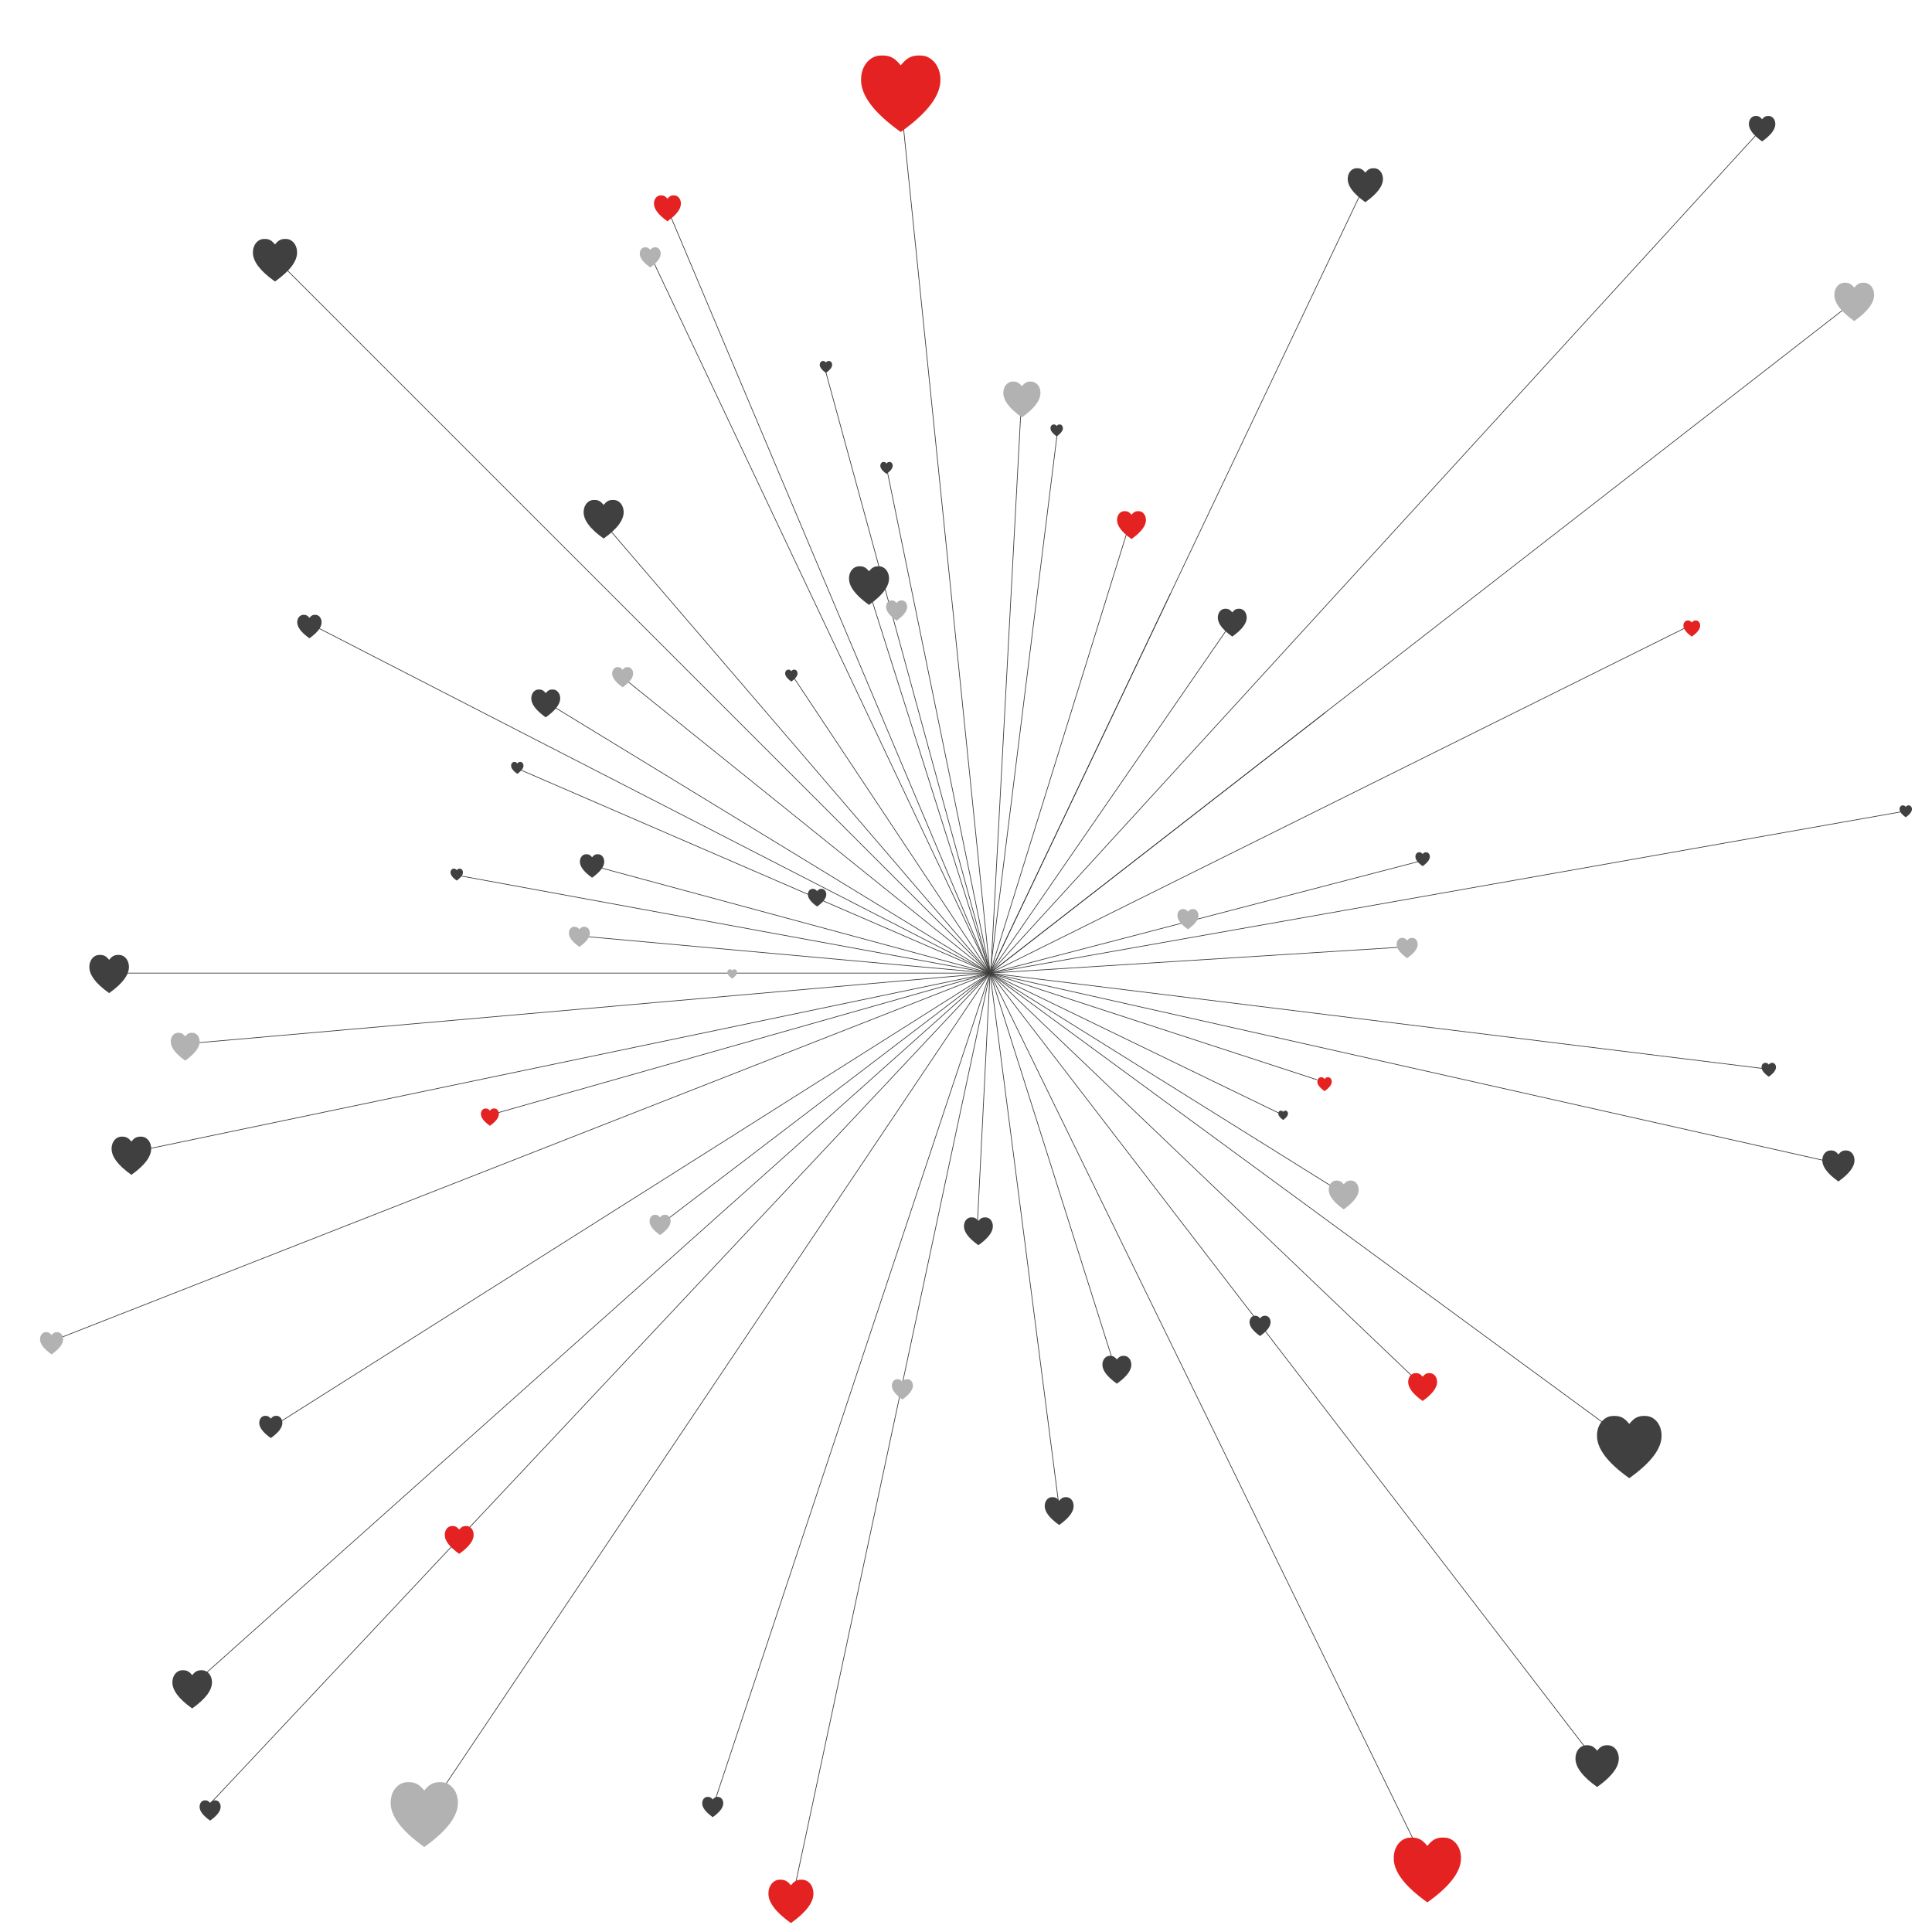 <svg viewBox="0 0 1000 1000" xmlns="http://www.w3.org/2000/svg"><g fill="none" stroke="#3c3c3b" stroke-miterlimit="10" stroke-width=".36"><path d="m53.19 503.68h459.25"/><path d="m99.59 539.97 412.85-36.3"/><path d="m67.03 596.67 445.41-92.99"/><path d="m512.44 503.68 475.83-84.24"/><path d="m26.88 694.13 485.61-190.45"/><path d="m512.44 503.7 194.67-409.46"/><path d="m140.64 738.71 371.8-235.03"/><path d="m512.44 503.68 449.1-349.19"/><path d="m98.56 873.2 413.88-369.52"/><path d="m107.51 934.92 404.93-431.24"/><path d="m219.78 939.81 292.63-436.11"/><path d="m512.44 503.68-142.95 430.05"/><path d="m512.44 503.68-6.61 131.31"/><path d="m465.7 47.12 46.74 456.56"/><path d="m512.44 503.68 227.24 465.12"/><path d="m512.44 503.68 312.98 407.17"/><path d="m512.44 503.68 331.43 243.06"/><path d="m512.44 503.68 184.43 115.1"/><path d="m914.54 553.31-402.1-49.63"/><path d="m512.44 503.68 149.87 72.62"/><path d="m512.44 503.68 169.25 55.2"/><path d="m738.7 444.76-226.26 58.92"/><path d="m876.71 322.78-364.24 180.9"/><path d="m686.05 368.75-173.61 134.9"/><path d="m912.41 66.13-399.97 437.54"/><path d="m512.44 503.68-170.24 129.87"/><path d="m639.1 319.91-126.66 183.74"/><path d="m605.78 307.33-93.34 196.34"/><path d="m584.73 270.99-72.29 232.68"/><path d="m547.62 221.18-35.18 282.49"/><path d="m512.44 503.68-204.62-238.45"/><path d="m512.43 503.64-175.79-371.44"/><path d="m512.42 503.68-167.74-397.49"/><path d="m512.8 503.87 16.08-299.83"/><path d="m512.44 503.59-53.51-261.2"/><path d="m512.44 503.59-86.03-314.79"/><path d="m512.43 503.64-64.41-203.34"/><path d="m576.85 707.01-64.41-203.34"/><path d="m512.44 503.66-205.91-55.66"/><path d="m512.44 503.68-214.07-19.37"/><path d="m726.95 490.14-214.51 13.54"/><path d="m512.44 503.68-276.77-50.82"/><path d="m548.58 783.03-36.14-279.35"/><path d="m512.44 503.68-244.69-105.91"/><path d="m512.44 503.67-352.26-180.97"/><path d="m512.44 503.67-228.97-139.79"/><path d="m512.44 503.68-258.08 73.22"/><path d="m512.44 503.68 226 215.79"/><path d="m950.04 602.01-437.6-98.33"/><path d="m512.44 503.67-103.37 483.98"/><path d="m512.44 503.68-188.53-151.76"/><path d="m512.44 503.68-369.4-369.4"/><path d="m512.44 503.67-102.96-155.02"/></g><path d="m61.19 494.25c.29 0 .6.02.93.05 2.01.2 4.32 2.06 4.61 5.63v1.19c-.27 3.41-2.81 7.63-10.24 12.91-7.43-5.28-9.98-9.49-10.23-12.91v-1.19c.28-3.56 2.6-5.43 4.6-5.63.33-.03.64-.05.92-.05 2.33 0 3.43 1.01 4.71 2.55 1.27-1.54 2.39-2.55 4.7-2.55" fill="#404041"/><path d="m72.7 588.31c.29 0 .6.02.93.05 2.01.2 4.32 2.06 4.61 5.63v1.19c-.27 3.41-2.81 7.63-10.24 12.91-7.43-5.28-9.98-9.49-10.23-12.91v-1.19c.28-3.56 2.6-5.43 4.6-5.63.33-.03.64-.05.92-.05 2.33 0 3.43 1.01 4.71 2.55 1.27-1.54 2.39-2.55 4.7-2.55" fill="#404041"/><path d="m142.91 732.82c.17 0 .35 0 .54.03 1.17.12 2.52 1.2 2.69 3.28v.69c-.16 1.99-1.64 4.45-5.97 7.53-4.33-3.08-5.82-5.54-5.97-7.53v-.69c.16-2.08 1.52-3.17 2.68-3.28.19-.02.37-.03.54-.03 1.36 0 2 .59 2.75 1.49.74-.9 1.39-1.49 2.74-1.49" fill="#404041"/><path d="m241.11 789.86c.21 0 .44.01.68.03 1.47.15 3.15 1.5 3.36 4.1v.87c-.19 2.49-2.05 5.56-7.47 9.41-5.42-3.85-7.27-6.92-7.46-9.41v-.87c.2-2.6 1.9-3.96 3.36-4.1.24-.02.46-.03.67-.03 1.7 0 2.5.74 3.43 1.86.93-1.12 1.74-1.86 3.43-1.86" fill="#e42221"/><path d="m99.28 534.56c.21 0 .44.01.68.03 1.47.15 3.15 1.5 3.36 4.1v.87c-.19 2.49-2.05 5.56-7.47 9.41-5.42-3.85-7.27-6.92-7.46-9.41v-.87c.2-2.6 1.9-3.96 3.36-4.1.24-.02.46-.03.67-.03 1.7 0 2.5.74 3.43 1.86.93-1.12 1.74-1.86 3.43-1.86" fill="#b2b2b2"/><path d="m285.9 356.89c.21 0 .44.01.68.03 1.47.15 3.15 1.5 3.36 4.1v.87c-.19 2.49-2.05 5.56-7.47 9.41-5.42-3.85-7.27-6.92-7.46-9.41v-.87c.2-2.6 1.9-3.96 3.36-4.1.24-.02.46-.03.67-.03 1.7 0 2.5.74 3.43 1.86.93-1.12 1.74-1.86 3.43-1.86" fill="#404041"/><path d="m317.19 258.76c.29 0 .61.02.94.05 2.03.2 4.37 2.08 4.66 5.69v1.2c-.27 3.45-2.84 7.71-10.35 13.05-7.51-5.34-10.08-9.6-10.34-13.05v-1.2c.28-3.6 2.63-5.48 4.65-5.69.33-.03.64-.05.93-.05 2.35 0 3.47 1.02 4.76 2.58 1.29-1.55 2.41-2.58 4.75-2.58" fill="#404041"/><path d="m454.55 293.1c.29 0 .61.02.94.05 2.03.2 4.37 2.08 4.66 5.69v1.2c-.27 3.45-2.84 7.71-10.35 13.05-7.51-5.34-10.08-9.6-10.34-13.05v-1.2c.28-3.6 2.63-5.48 4.65-5.69.33-.03.64-.05.93-.05 2.35 0 3.47 1.02 4.76 2.58 1.29-1.55 2.41-2.58 4.75-2.58" fill="#404041"/><path d="m589.09 264.58c.21 0 .44.01.68.03 1.47.15 3.15 1.5 3.36 4.1v.87c-.19 2.49-2.05 5.56-7.47 9.42-5.42-3.85-7.28-6.93-7.46-9.42v-.87c.2-2.6 1.9-3.96 3.36-4.1.24-.02.46-.03.67-.03 1.7 0 2.5.74 3.43 1.86.93-1.12 1.74-1.86 3.43-1.86" fill="#e42221"/><path d="m533.33 197.5c.27 0 .56.02.87.04 1.88.19 4.05 1.93 4.32 5.28v1.11c-.25 3.2-2.63 7.15-9.6 12.1-6.96-4.95-9.35-8.9-9.59-12.1v-1.11c.26-3.34 2.44-5.09 4.32-5.28.31-.03.6-.04.87-.04 2.18 0 3.22.95 4.41 2.39 1.2-1.44 2.24-2.39 4.41-2.39" fill="#b2b2b2"/><path d="m475.63 28.71c.58 0 1.2.03 1.86.09 4.03.4 8.66 4.13 9.24 11.27v2.38c-.53 6.84-5.63 15.28-20.51 25.86-14.88-10.59-19.98-19.02-20.5-25.86v-2.38c.56-7.14 5.21-10.87 9.22-11.27.66-.06 1.28-.09 1.85-.09 4.66 0 6.88 2.03 9.43 5.11 2.55-3.08 4.78-5.11 9.42-5.11" fill="#e42221"/><path d="m414.72 972.92c.33 0 .68.02 1.05.05 2.28.23 4.91 2.34 5.24 6.39v1.35c-.3 3.88-3.19 8.66-11.63 14.67-8.44-6-11.33-10.79-11.63-14.67v-1.35c.32-4.05 2.95-6.16 5.23-6.39.38-.03.72-.05 1.05-.05 2.64 0 3.9 1.15 5.35 2.9 1.45-1.75 2.71-2.9 5.34-2.9" fill="#e42221"/><path d="m551.66 774.93c.21 0 .44.01.68.03 1.47.15 3.15 1.5 3.36 4.1v.87c-.19 2.49-2.05 5.56-7.47 9.41-5.42-3.85-7.27-6.92-7.46-9.41v-.87c.2-2.6 1.9-3.96 3.36-4.1.24-.02.46-.03.67-.03 1.7 0 2.5.74 3.43 1.86.93-1.12 1.74-1.86 3.43-1.86" fill="#404041"/><path d="m581.52 701.78c.21 0 .44.01.68.03 1.47.15 3.15 1.5 3.36 4.1v.87c-.19 2.49-2.05 5.56-7.47 9.41-5.42-3.85-7.27-6.92-7.46-9.41v-.87c.2-2.6 1.9-3.96 3.36-4.1.24-.02.46-.03.67-.03 1.7 0 2.5.74 3.43 1.86.93-1.12 1.74-1.86 3.43-1.86" fill="#404041"/><path d="m739.78 710.73c.21 0 .44.01.68.03 1.47.15 3.15 1.5 3.36 4.1v.87c-.19 2.49-2.05 5.56-7.47 9.41-5.42-3.85-7.27-6.92-7.46-9.41v-.87c.2-2.6 1.9-3.96 3.36-4.1.24-.02.46-.03.67-.03 1.7 0 2.5.74 3.43 1.86.93-1.12 1.74-1.86 3.43-1.86" fill="#e42221"/><path d="m687.3 557.57c.11 0 .22 0 .34.02.73.07 1.58.75 1.68 2.05v.43c-.1 1.24-1.02 2.78-3.73 4.7-2.71-1.93-3.64-3.46-3.73-4.7v-.43c.1-1.3.95-1.98 1.68-2.05.12-.01.23-.02.34-.02.85 0 1.25.37 1.72.93.46-.56.87-.93 1.71-.93" fill="#e42221"/><path d="m917.22 550.11c.11 0 .22 0 .34.02.73.07 1.58.75 1.68 2.05v.43c-.1 1.24-1.02 2.78-3.73 4.7-2.71-1.93-3.64-3.46-3.73-4.7v-.43c.1-1.3.95-1.98 1.68-2.05.12-.01.23-.02.34-.02.85 0 1.25.37 1.72.93.46-.56.87-.93 1.71-.93" fill="#404041"/><path d="m738.06 441.12c.11 0 .22 0 .34.02.73.07 1.58.75 1.68 2.05v.43c-.1 1.24-1.02 2.78-3.73 4.7-2.71-1.93-3.64-3.46-3.73-4.7v-.43c.1-1.3.95-1.98 1.68-2.05.12-.01.23-.02.34-.02.85 0 1.25.37 1.72.93.46-.56.87-.93 1.71-.93" fill="#404041"/><path d="m641.24 315.09c.21 0 .44.01.68.03 1.47.15 3.15 1.5 3.36 4.1v.87c-.19 2.49-2.05 5.56-7.47 9.41-5.42-3.85-7.27-6.92-7.46-9.41v-.87c.2-2.6 1.9-3.96 3.36-4.1.24-.02.46-.03.67-.03 1.7 0 2.5.74 3.43 1.86.93-1.12 1.74-1.86 3.43-1.86" fill="#404041"/><path d="m831.82 903.33c.32 0 .66.02 1.01.05 2.2.22 4.73 2.26 5.04 6.15v1.3c-.29 3.74-3.07 8.34-11.2 14.12-8.13-5.78-10.91-10.39-11.19-14.12v-1.3c.31-3.9 2.84-5.94 5.03-6.15.36-.03.7-.05 1.01-.05 2.54 0 3.76 1.11 5.15 2.79 1.39-1.68 2.61-2.79 5.14-2.79" fill="#404041"/><path d="m509.85 630.11c.21 0 .44.01.68.03 1.47.15 3.15 1.5 3.36 4.1v.87c-.19 2.49-2.05 5.56-7.47 9.41-5.42-3.85-7.27-6.92-7.46-9.41v-.87c.2-2.6 1.9-3.96 3.36-4.1.24-.02.46-.03.67-.03 1.7 0 2.5.74 3.43 1.86.93-1.12 1.74-1.86 3.43-1.86" fill="#404041"/><path d="m29.44 689.52c.17 0 .35 0 .54.03 1.17.12 2.52 1.2 2.69 3.28v.69c-.16 1.99-1.64 4.45-5.97 7.53-4.33-3.08-5.82-5.54-5.97-7.53v-.69c.16-2.08 1.52-3.17 2.68-3.28.19-.02.37-.03.54-.03 1.36 0 2 .59 2.75 1.49.74-.9 1.39-1.49 2.74-1.49" fill="#b2b2b2"/><path d="m104.17 864.51c.29 0 .6.02.93.05 2.01.2 4.32 2.06 4.61 5.63v1.19c-.27 3.41-2.81 7.63-10.24 12.91-7.43-5.28-9.98-9.49-10.23-12.91v-1.19c.28-3.56 2.6-5.43 4.6-5.63.33-.03.64-.05.92-.05 2.33 0 3.43 1.01 4.71 2.55 1.27-1.54 2.39-2.55 4.7-2.55" fill="#404041"/><path d="m227.59 922.44c.49 0 1.02.03 1.57.08 3.41.34 7.34 3.5 7.83 9.55v2.01c-.45 5.8-4.77 12.95-17.39 21.92-12.61-8.97-16.94-16.12-17.37-21.92v-2.01c.48-6.05 4.41-9.21 7.81-9.55.56-.05 1.08-.08 1.57-.08 3.95 0 5.83 1.72 7.99 4.33 2.16-2.61 4.05-4.33 7.98-4.33" fill="#b2b2b2"/><path d="m746.78 951.11c.49 0 1.02.03 1.57.08 3.41.34 7.34 3.5 7.83 9.55v2.01c-.45 5.8-4.77 12.95-17.39 21.92-12.61-8.97-16.94-16.12-17.37-21.92v-2.01c.48-6.05 4.41-9.21 7.81-9.55.56-.05 1.08-.08 1.57-.08 3.95 0 5.83 1.72 7.99 4.33 2.16-2.61 4.05-4.33 7.98-4.33" fill="#e42221"/><path d="m255.7 573.74c.13 0 .27 0 .42.02.91.09 1.96.93 2.09 2.55v.54c-.12 1.55-1.27 3.46-4.64 5.85-3.37-2.39-4.52-4.3-4.64-5.85v-.54c.13-1.62 1.18-2.46 2.09-2.55.15-.01.29-.02.42-.02 1.05 0 1.56.46 2.13 1.16.58-.7 1.08-1.16 2.13-1.16" fill="#e42221"/><path d="m699.05 611.06c.22 0 .45.01.7.03 1.52.15 3.27 1.56 3.48 4.25v.9c-.2 2.58-2.12 5.76-7.73 9.75-5.61-3.99-7.53-7.17-7.73-9.75v-.9c.21-2.69 1.96-4.1 3.48-4.25.25-.02.48-.03.7-.03 1.76 0 2.59.77 3.55 1.93.96-1.16 1.8-1.93 3.55-1.93" fill="#b2b2b2"/><path d="m877.66 321.15c.12 0 .25 0 .39.02.85.08 1.83.87 1.95 2.38v.5c-.11 1.44-1.19 3.22-4.33 5.45-3.14-2.23-4.22-4.01-4.32-5.45v-.5c.12-1.51 1.1-2.29 1.94-2.38.14-.01.27-.02.39-.02.98 0 1.45.43 1.99 1.08.54-.65 1.01-1.08 1.99-1.08" fill="#e42221"/><path d="m111.25 931.85c.15 0 .32 0 .49.02 1.07.11 2.3 1.1 2.45 2.99v.63c-.14 1.81-1.49 4.05-5.44 6.86-3.94-2.81-5.3-5.04-5.43-6.86v-.63c.15-1.89 1.38-2.88 2.44-2.99.18-.02.34-.02.49-.02 1.24 0 1.82.54 2.5 1.35.68-.82 1.27-1.35 2.5-1.35" fill="#404041"/><path d="m371.41 930.06c.15 0 .32 0 .49.02 1.07.11 2.3 1.1 2.45 2.99v.63c-.14 1.81-1.49 4.05-5.44 6.86-3.94-2.81-5.3-5.04-5.43-6.86v-.63c.15-1.89 1.38-2.88 2.44-2.99.18-.02.34-.02.49-.02 1.24 0 1.82.54 2.5 1.35.68-.82 1.27-1.35 2.5-1.35" fill="#404041"/><path d="m469.57 713.88c.15 0 .32 0 .49.02 1.07.11 2.3 1.1 2.45 2.99v.63c-.14 1.81-1.49 4.05-5.44 6.86-3.94-2.81-5.3-5.04-5.43-6.86v-.63c.15-1.89 1.38-2.88 2.44-2.99.18-.02.34-.02.49-.02 1.24 0 1.82.54 2.5 1.35.68-.82 1.27-1.35 2.5-1.35" fill="#b2b2b2"/><path d="m654.7 681.03c.15 0 .32 0 .49.02 1.07.11 2.3 1.1 2.45 2.99v.63c-.14 1.81-1.49 4.05-5.44 6.86-3.94-2.81-5.3-5.04-5.43-6.86v-.63c.15-1.89 1.38-2.88 2.44-2.99.18-.02.34-.02.49-.02 1.24 0 1.82.54 2.5 1.35.68-.82 1.27-1.35 2.5-1.35" fill="#404041"/><path d="m850.97 732.87c.47 0 .98.03 1.51.08 3.28.33 7.05 3.36 7.52 9.17v1.93c-.43 5.57-4.58 12.43-16.69 21.05-12.11-8.61-16.26-15.48-16.68-21.05v-1.93c.46-5.81 4.24-8.85 7.5-9.17.54-.05 1.04-.08 1.51-.08 3.79 0 5.6 1.65 7.67 4.16 2.08-2.51 3.89-4.16 7.67-4.16" fill="#404041"/><path d="m665.3 574.87c.07 0 .15 0 .23.01.49.05 1.06.5 1.13 1.38v.29c-.07.84-.69 1.87-2.51 3.16-1.82-1.29-2.44-2.32-2.5-3.16v-.29c.07-.87.64-1.33 1.13-1.38.08 0 .16-.01.23-.01.57 0 .84.25 1.15.62.31-.38.58-.62 1.15-.62" fill="#404041"/><path d="m730.84 485.45c.15 0 .32 0 .49.02 1.07.11 2.3 1.1 2.45 2.99v.63c-.14 1.81-1.49 4.05-5.44 6.86-3.94-2.81-5.3-5.04-5.43-6.86v-.63c.15-1.89 1.38-2.88 2.44-2.99.18-.02.34-.02.49-.02 1.24 0 1.82.54 2.5 1.35.68-.82 1.27-1.35 2.5-1.35" fill="#b2b2b2"/><path d="m466.58 310.76c.15 0 .32 0 .49.02 1.07.11 2.3 1.1 2.45 2.99v.63c-.14 1.81-1.49 4.05-5.44 6.86-3.94-2.81-5.3-5.04-5.43-6.86v-.63c.15-1.89 1.38-2.88 2.44-2.99.18-.02.34-.02.49-.02 1.24 0 1.82.54 2.5 1.35.68-.82 1.27-1.35 2.5-1.35" fill="#b2b2b2"/><path d="m617.37 470.52c.15 0 .32 0 .49.02 1.07.11 2.3 1.1 2.45 2.99v.63c-.14 1.81-1.49 4.05-5.44 6.86-3.94-2.81-5.3-5.04-5.43-6.86v-.63c.15-1.89 1.38-2.88 2.44-2.99.18-.02.34-.02.49-.02 1.24 0 1.82.54 2.5 1.35.68-.82 1.27-1.35 2.5-1.35" fill="#b2b2b2"/><path d="m964.48 146.33c.29 0 .6.02.93.05 2.02.2 4.34 2.07 4.63 5.65v1.19c-.27 3.43-2.82 7.66-10.28 12.97-7.46-5.31-10.02-9.54-10.28-12.97v-1.19c.28-3.58 2.61-5.45 4.62-5.65.33-.03.64-.05.93-.05 2.34 0 3.45 1.02 4.73 2.56 1.28-1.54 2.4-2.56 4.72-2.56" fill="#b2b2b2"/><path d="m344.15 628.77c.15 0 .32 0 .49.02 1.07.11 2.3 1.1 2.45 2.99v.63c-.14 1.81-1.49 4.05-5.44 6.86-3.94-2.81-5.3-5.04-5.43-6.86v-.63c.15-1.89 1.38-2.88 2.44-2.99.18-.02.34-.02.49-.02 1.24 0 1.82.54 2.5 1.35.68-.82 1.27-1.35 2.5-1.35" fill="#b2b2b2"/><path d="m380.13 501.71c.07 0 .15 0 .23.01.49.05 1.06.5 1.13 1.38v.29c-.07.84-.69 1.87-2.51 3.16-1.82-1.29-2.44-2.32-2.5-3.16v-.29c.07-.87.64-1.33 1.13-1.38.08 0 .16-.01.23-.01.57 0 .84.25 1.15.62.31-.38.58-.62 1.15-.62" fill="#b2b2b2"/><g fill="#404041"><path d="m237.87 449.61c.09 0 .19 0 .29.01.63.06 1.35.64 1.44 1.76v.37c-.08 1.07-.88 2.38-3.2 4.03-2.32-1.65-3.12-2.97-3.2-4.03v-.37c.09-1.11.81-1.69 1.44-1.76.1 0 .2-.01.29-.01.73 0 1.07.32 1.47.8.4-.48.75-.8 1.47-.8"/><path d="m269.22 394.37c.09 0 .19 0 .29.01.63.06 1.35.64 1.44 1.76v.37c-.08 1.07-.88 2.38-3.2 4.03-2.32-1.65-3.12-2.97-3.2-4.03v-.37c.09-1.11.81-1.69 1.44-1.76.1 0 .2-.01.29-.01.73 0 1.07.32 1.47.8.4-.48.75-.8 1.47-.8"/><path d="m147.58 123.67c.32 0 .67.02 1.03.05 2.24.22 4.82 2.3 5.14 6.28v1.32c-.3 3.81-3.13 8.51-11.42 14.4-8.29-5.89-11.13-10.59-11.41-14.4v-1.32c.31-3.98 2.9-6.05 5.13-6.28.37-.03.71-.05 1.03-.05 2.59 0 3.83 1.13 5.25 2.85 1.42-1.71 2.66-2.85 5.24-2.85"/><path d="m428.97 186.84c.09 0 .19 0 .29.01.63.06 1.35.64 1.44 1.76v.37c-.08 1.07-.88 2.38-3.2 4.03-2.32-1.65-3.12-2.97-3.2-4.03v-.37c.09-1.11.81-1.69 1.44-1.76.1 0 .2-.01.29-.01.73 0 1.07.32 1.47.8.4-.48.75-.8 1.47-.8"/><path d="m460.33 239.1c.09 0 .19 0 .29.01.63.06 1.35.64 1.44 1.76v.37c-.08 1.07-.88 2.38-3.2 4.03-2.32-1.65-3.12-2.97-3.2-4.03v-.37c.09-1.11.81-1.69 1.44-1.76.1 0 .2-.01.29-.01.73 0 1.07.32 1.47.8.4-.48.75-.8 1.47-.8"/><path d="m548.41 219.69c.09 0 .19 0 .29.01.63.06 1.35.64 1.44 1.76v.37c-.08 1.07-.88 2.38-3.2 4.03-2.32-1.65-3.12-2.97-3.2-4.03v-.37c.09-1.11.81-1.69 1.44-1.76.1 0 .2-.01.29-.01.73 0 1.07.32 1.47.8.4-.48.75-.8 1.47-.8"/><path d="m411.06 346.6c.09 0 .19 0 .29.01.63.06 1.35.64 1.44 1.76v.37c-.08 1.07-.88 2.38-3.2 4.03-2.32-1.65-3.12-2.97-3.2-4.03v-.37c.09-1.11.81-1.69 1.44-1.76.1 0 .2-.01.29-.01.73 0 1.07.32 1.47.8.4-.48.75-.8 1.47-.8"/><path d="m955.37 595.47c.23 0 .49.01.75.04 1.63.16 3.51 1.68 3.75 4.57v.96c-.22 2.77-2.28 6.19-8.32 10.49-6.03-4.29-8.1-7.71-8.31-10.49v-.96c.23-2.9 2.11-4.41 3.74-4.57.27-.02.52-.04.75-.04 1.89 0 2.79.82 3.82 2.07 1.04-1.25 1.94-2.07 3.82-2.07"/><path d="m987.87 416.85c.09 0 .19 0 .29.01.63.06 1.35.64 1.44 1.76v.37c-.08 1.07-.88 2.38-3.2 4.03-2.32-1.65-3.12-2.97-3.2-4.03v-.37c.09-1.11.81-1.69 1.44-1.76.1 0 .2-.01.29-.01.73 0 1.07.32 1.47.8.4-.48.75-.8 1.47-.8"/><path d="m915.19 60.02c.19 0 .4.01.62.03 1.34.13 2.89 1.38 3.08 3.75v.79c-.18 2.28-1.87 5.09-6.83 8.61-4.96-3.53-6.66-6.34-6.83-8.61v-.79c.19-2.38 1.73-3.62 3.07-3.75.22-.02.42-.03.62-.03 1.55 0 2.29.68 3.14 1.7.85-1.03 1.59-1.7 3.14-1.7"/><path d="m710.88 87.08c.26 0 .53.01.82.04 1.79.18 3.85 1.83 4.1 5v1.06c-.24 3.04-2.5 6.78-9.11 11.48-6.61-4.7-8.87-8.44-9.1-11.48v-1.06c.25-3.17 2.31-4.83 4.09-5 .29-.03.57-.04.82-.04 2.07 0 3.05.9 4.19 2.27 1.13-1.37 2.12-2.27 4.18-2.27"/><path d="m309.35 442.15c.18 0 .37.01.57.03 1.23.12 2.66 1.27 2.83 3.46v.73c-.16 2.1-1.73 4.69-6.29 7.93-4.56-3.25-6.13-5.83-6.29-7.93v-.73c.17-2.19 1.6-3.33 2.83-3.46.2-.02.39-.03.57-.03 1.43 0 2.11.62 2.89 1.57.78-.94 1.47-1.57 2.89-1.57"/></g><path d="m302.36 479.68c.15 0 .32 0 .49.02 1.06.11 2.29 1.09 2.44 2.97v.63c-.14 1.81-1.49 4.03-5.41 6.82-3.93-2.79-5.27-5.02-5.41-6.82v-.63c.15-1.88 1.37-2.87 2.43-2.97.17-.02.34-.02.49-.02 1.23 0 1.81.54 2.49 1.35.67-.81 1.26-1.35 2.49-1.35" fill="#b2b2b2"/><path d="m324.76 345.31c.15 0 .32 0 .49.02 1.06.11 2.29 1.09 2.44 2.97v.63c-.14 1.81-1.49 4.03-5.41 6.82-3.93-2.79-5.27-5.02-5.41-6.82v-.63c.15-1.88 1.37-2.87 2.43-2.97.17-.02.34-.02.49-.02 1.23 0 1.81.54 2.49 1.35.67-.81 1.26-1.35 2.49-1.35" fill="#b2b2b2"/><path d="m339.04 127.99c.15 0 .32 0 .49.02 1.06.11 2.29 1.09 2.44 2.97v.63c-.14 1.81-1.49 4.03-5.41 6.82-3.93-2.79-5.27-5.02-5.41-6.82v-.63c.15-1.88 1.37-2.87 2.43-2.97.17-.02.34-.02.49-.02 1.23 0 1.81.54 2.49 1.35.67-.81 1.26-1.35 2.49-1.35" fill="#b2b2b2"/><path d="m348.66 101.12c.2 0 .41.01.63.03 1.37.14 2.94 1.4 3.13 3.82v.81c-.18 2.32-1.91 5.18-6.96 8.77-5.05-3.59-6.78-6.45-6.96-8.77v-.81c.19-2.42 1.77-3.69 3.13-3.82.22-.02.43-.03.63-.03 1.58 0 2.33.69 3.2 1.73.87-1.04 1.62-1.73 3.2-1.73" fill="#e42221"/><path d="m425.1 460.06c.13 0 .28 0 .43.02.93.09 2 .96 2.14 2.61v.55c-.12 1.58-1.3 3.53-4.75 5.98-3.44-2.45-4.62-4.4-4.74-5.98v-.55c.13-1.65 1.2-2.51 2.13-2.61.15-.01.3-.02.43-.02 1.08 0 1.59.47 2.18 1.18.59-.71 1.11-1.18 2.18-1.18" fill="#404041"/><path d="m163.04 318.23c.18 0 .37.01.57.03 1.23.12 2.66 1.27 2.83 3.46v.73c-.16 2.1-1.73 4.69-6.29 7.93-4.56-3.25-6.13-5.83-6.29-7.93v-.73c.17-2.19 1.6-3.33 2.83-3.46.2-.02.39-.03.57-.03 1.43 0 2.11.62 2.89 1.57.78-.94 1.47-1.57 2.89-1.57" fill="#404041"/></svg>